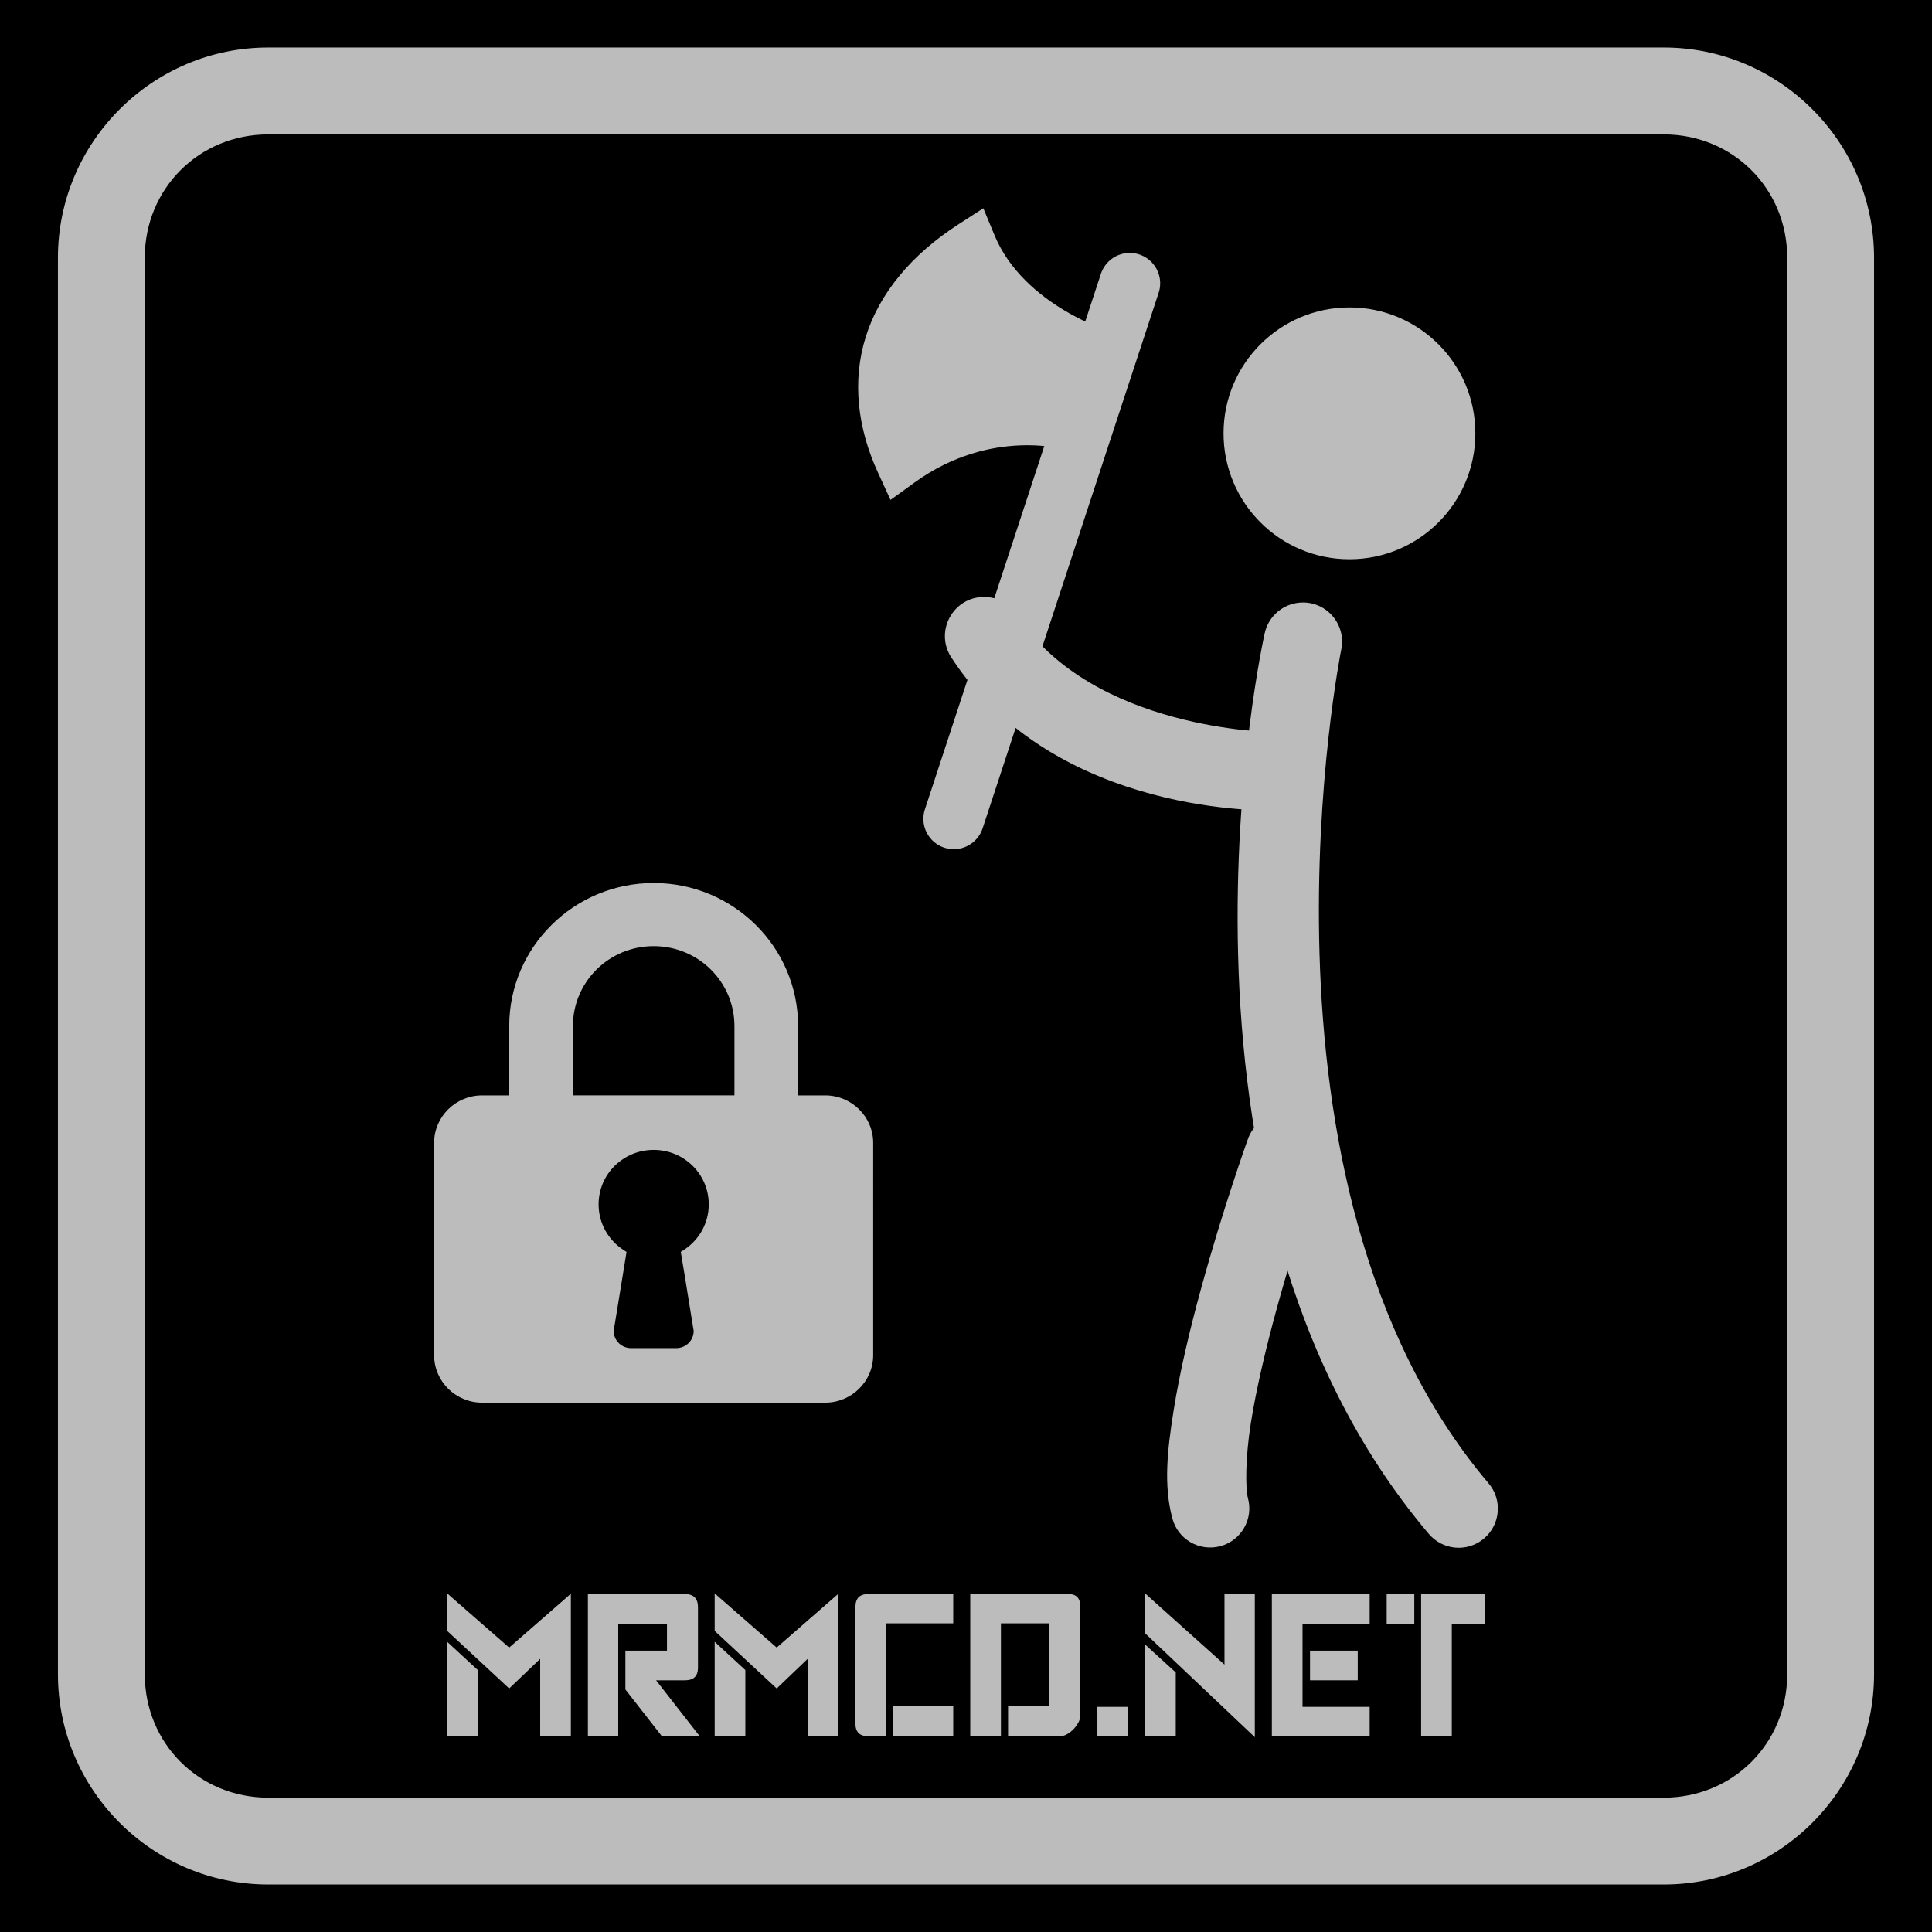 <?xml version="1.0" encoding="utf-8"?>
<!-- Generator: Adobe Illustrator 16.0.0, SVG Export Plug-In . SVG Version: 6.00 Build 0)  -->
<!DOCTYPE svg PUBLIC "-//W3C//DTD SVG 1.1//EN" "http://www.w3.org/Graphics/SVG/1.1/DTD/svg11.dtd">
<svg version="1.1" id="Ebene_1" xmlns="http://www.w3.org/2000/svg" xmlns:xlink="http://www.w3.org/1999/xlink" x="0px" y="0px"
	 width="141.73px" height="141.73px" viewBox="0 0 141.73 141.73" enable-background="new 0 0 141.73 141.73" xml:space="preserve">
<rect x="-0.001" y="-0.001" width="141.732" height="141.732"/>
<path fill="#BDBCBC" d="M19.678,9.859h102.375c5.071,0,9.055,3.978,9.055,9.047v103.918c0,5.07-3.982,9.051-9.055,9.051H19.678
	c-5.072,0-9.057-3.979-9.057-9.051V18.906C10.622,13.837,14.606,9.859,19.678,9.859z M19.678,3.485
	c-8.489,0-15.428,6.932-15.428,15.421v103.918c0,8.49,6.938,15.422,15.428,15.422h102.375c8.491,0,15.426-6.932,15.426-15.422
	V18.906c0-8.489-6.935-15.421-15.426-15.421H19.678z"/>
<g>
	<path fill="#BDBCBC" d="M82.884,18.554c-0.977-0.002-1.841,0.631-2.133,1.564L67.866,59.325c-0.416,1.179,0.216,2.471,1.405,2.861
		c1.189,0.39,2.465-0.272,2.83-1.47L84.987,21.51C85.487,20.065,84.413,18.559,82.884,18.554z"/>
	<path fill="#BDBCBC" d="M81.155,26.115c0,0-7.285-1.985-9.85-8.181c-6.468,4.167-8.035,10.015-5.266,16.022
		c6.345-4.586,12.807-2.635,12.807-2.635"/>
	<path fill="#BDBCBC" d="M72.136,15.277l-1.794,1.159c-3.499,2.251-5.836,5.091-6.833,8.286c-1.001,3.199-0.62,6.66,0.913,9.979
		l0.905,1.971l1.758-1.27c5.688-4.11,11.246-2.375,11.246-2.375l1.033-3.414c0,0-5.964-1.708-12.263,1.635
		c-0.545-1.924-0.718-3.768-0.189-5.462c0.572-1.826,1.814-3.584,3.812-5.199c3.469,5.558,9.965,7.249,9.965,7.249l0.936-3.44
		c0,0-6.513-1.925-8.67-7.143L72.136,15.277z"/>
	<path fill="#BDBCBC" d="M95.565,44.197c-1.364,0.01-2.535,0.978-2.8,2.315c0,0-9.174,40.912,12.021,65.977
		c1.016,1.241,2.851,1.412,4.077,0.376c1.227-1.037,1.366-2.877,0.308-4.085C90.565,86.781,98.382,47.705,98.382,47.705
		C98.792,45.902,97.415,44.187,95.565,44.197z"/>
	<path fill="#BDBCBC" d="M94.332,81.659c-1.257-0.038-2.394,0.747-2.801,1.938c0,0-1.813,5.052-3.417,10.916
		c-0.804,2.932-1.561,6.075-2.021,8.976c-0.462,2.903-0.739,5.469-0.094,7.885c0.398,1.542,1.977,2.464,3.52,2.053
		c1.538-0.41,2.449-1.998,2.026-3.533c-0.185-0.688-0.191-2.935,0.216-5.501c0.408-2.569,1.122-5.557,1.89-8.361
		c1.538-5.617,3.284-10.496,3.284-10.496C97.627,83.691,96.298,81.718,94.332,81.659z"/>
	<circle fill="#BDBCBC" cx="98.994" cy="31.789" r="9.236"/>
	<path fill="#BDBCBC" d="M72.216,43.791c-2.31-0.018-3.692,2.556-2.406,4.473C77.48,60.031,93.52,59.45,93.52,59.45
		c1.604,0,2.896-1.313,2.868-2.917c-0.024-1.602-1.356-2.874-2.96-2.824c0,0-13.285-0.106-18.809-8.581
		C74.099,44.302,73.193,43.799,72.216,43.791z"/>
	<path fill="#BDBCBC" d="M47.953,83.986c2.435,0,4.411,1.955,4.411,4.365c0,1.54-0.806,2.894-2.017,3.667
		c0,0,0.431,2.577,0.914,5.61c0,0.905-0.738,1.636-1.652,1.636h-3.31c-0.914,0-1.651-0.73-1.651-1.636l0.914-5.61
		c-1.211-0.773-2.017-2.127-2.017-3.667C43.544,85.941,45.518,83.986,47.953,83.986z M47.953,69.041
		c3.478,0,6.293,2.788,6.293,6.232v5.449H41.659v-5.45C41.659,71.829,44.475,69.041,47.953,69.041z M47.953,65.148
		c-5.649,0-10.228,4.532-10.228,10.125v5.449h-2.36c-1.739,0-3.146,1.394-3.146,3.115v15.576c0,1.722,1.406,3.114,3.146,3.114
		h25.176c1.738,0,3.148-1.394,3.148-3.114V83.838c0-1.723-1.411-3.115-3.148-3.115h-2.36v-5.45
		C58.181,69.68,53.602,65.148,47.953,65.148z"/>
	<path fill="#BDBCBC" d="M47.953,84.355c2.239,0,4.04,1.787,4.04,3.996c0,1.411-0.736,2.646-1.847,3.357l-0.205,0.131l0.041,0.242
		c0,0,0.429,2.559,0.906,5.555c-0.005,0.7-0.567,1.262-1.284,1.262H46.3c-0.717,0-1.277-0.562-1.281-1.262l0.944-5.796l-0.204-0.131
		c-1.11-0.711-1.846-1.946-1.846-3.357C43.913,86.142,45.715,84.355,47.953,84.355z M47.953,83.619
		c-2.631,0-4.778,2.121-4.778,4.732c0,1.567,0.815,2.913,1.996,3.772l-0.893,5.476v0.029c0,1.104,0.91,2.003,2.022,2.003h3.304
		c1.114,0,2.023-0.897,2.023-2.003v-0.029l-0.002-0.03c-0.472-2.943-0.864-5.296-0.89-5.444c1.184-0.86,1.995-2.206,1.995-3.772
		C52.732,85.739,50.587,83.619,47.953,83.619z M47.953,69.408c3.282,0,5.925,2.622,5.925,5.864v5.083H42.029v-5.083
		C42.029,72.03,44.674,69.408,47.953,69.408z M47.953,68.673c-3.675,0-6.662,2.954-6.662,6.599v5.82h13.323v-5.82
		C54.615,71.627,51.629,68.673,47.953,68.673z M47.953,65.514c5.453,0,9.861,4.367,9.861,9.759v5.82h2.728
		c1.542,0,2.781,1.225,2.781,2.745v15.575c0,1.521-1.24,2.744-2.781,2.744H35.365c-1.542,0-2.778-1.223-2.778-2.744V83.839
		c0-1.521,1.237-2.745,2.778-2.745h2.729v-5.82C38.094,69.882,42.503,65.514,47.953,65.514z M47.953,64.777
		c-5.846,0-10.597,4.702-10.597,10.497v5.083h-1.992c-1.935,0-3.517,1.562-3.517,3.482v15.575c0,1.924,1.582,3.483,3.517,3.483
		h25.176c1.935,0,3.517-1.56,3.517-3.483V83.839c0-1.921-1.582-3.482-3.517-3.482h-1.992v-5.084
		C58.55,69.479,53.799,64.777,47.953,64.777z"/>
</g>
<g>
	<path fill="#BDBCBC" d="M32.803,119.64v-2.75l4.55,3.975l4.525-3.95v10.45h-2.25v-5.675l-2.275,2.175L32.803,119.64z
		 M35.053,127.365h-2.25v-6.925l2.25,2.075V127.365z"/>
	<path fill="#BDBCBC" d="M43.128,116.94h7.125c0.633,0,0.95,0.325,0.95,0.975v4.425c0,0.617-0.317,0.926-0.95,0.926h-2.125l3.2,4.1
		h-2.775l-2.675-3.425v-2.851h3.05v-1.925h-3.575v8.2h-2.225V116.94z"/>
	<path fill="#BDBCBC" d="M52.428,119.64v-2.75l4.55,3.975l4.525-3.95v10.45h-2.25v-5.675l-2.275,2.175L52.428,119.64z
		 M54.678,127.365h-2.25v-6.925l2.25,2.075V127.365z"/>
	<path fill="#BDBCBC" d="M63.678,127.365c-0.617,0-0.925-0.309-0.925-0.925v-8.55c0-0.634,0.308-0.95,0.925-0.95h6.25v2.149h-4.925
		v8.275H63.678z M65.528,125.165h4.4v2.2h-4.4V125.165z"/>
	<path fill="#BDBCBC" d="M73.427,119.09v8.275h-2.25V116.94h7.225c0.566,0,0.851,0.309,0.851,0.925v8
		c0,0.15-0.047,0.313-0.139,0.487s-0.208,0.338-0.35,0.487c-0.142,0.15-0.3,0.275-0.475,0.375c-0.176,0.101-0.338,0.15-0.488,0.15
		h-3.85v-2.2h3.025v-6.075H73.427z"/>
	<path fill="#BDBCBC" d="M80.503,125.215h2.25v2.15h-2.25V125.215z"/>
	<path fill="#BDBCBC" d="M92.052,116.94v10.5l-8.051-7.625v-2.925l5.826,5.225v-5.175H92.052z M86.252,127.365h-2.25v-6.725
		l2.25,2.05V127.365z"/>
	<path fill="#BDBCBC" d="M93.302,116.94h7.175v2.2h-4.925v6.074h4.925v2.15h-7.175V116.94z M96.102,121.09h3.5v2.176h-3.5V121.09z"
		/>
	<path fill="#BDBCBC" d="M101.726,116.94h2.025v2.225h-2.025V116.94z M104.252,116.94h4.676v2.225h-2.426v8.2h-2.25V116.94z"/>
</g>
</svg>
